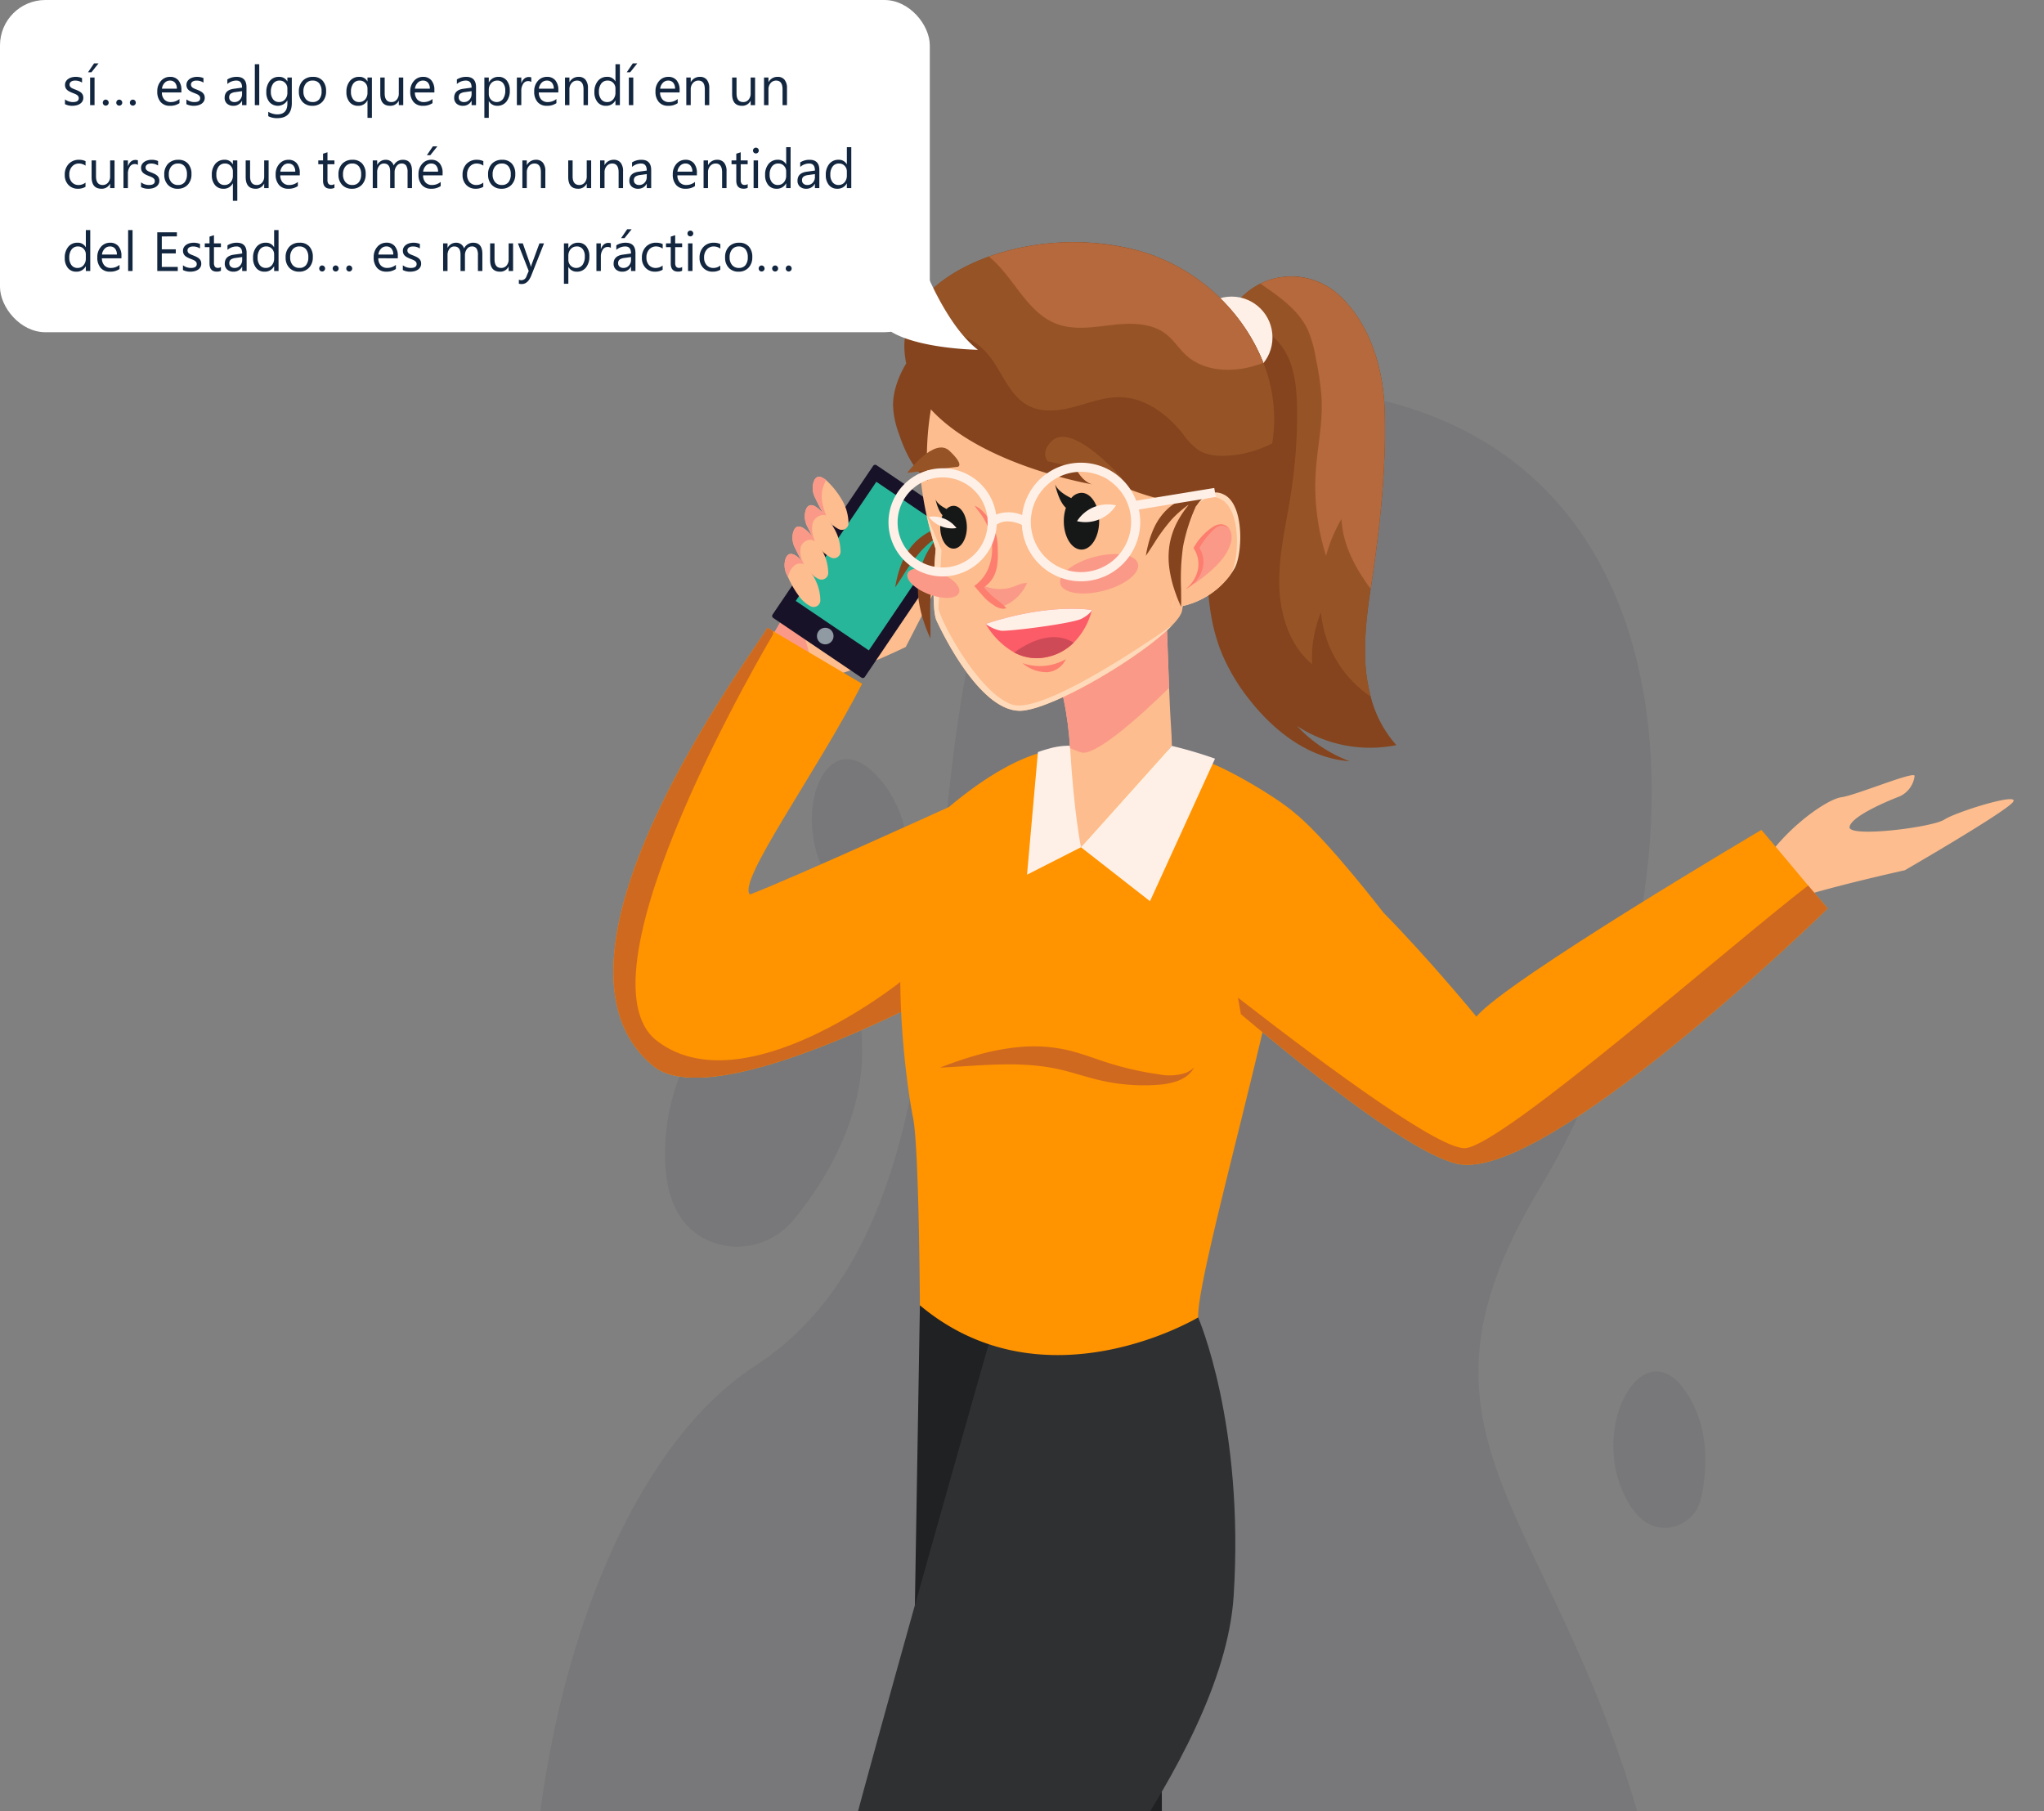<svg xmlns="http://www.w3.org/2000/svg" xmlns:xlink="http://www.w3.org/1999/xlink" width="591.493" height="524.092" viewBox="0 0 591.493 524.092">
  <rect x="0" y="0" width="591.493" height="524.092" fill="#808080" stroke="none"/>
  <defs>
    <clipPath id="clip-path">
      <rect id="Rectángulo_337571" data-name="Rectángulo 337571" width="450" height="470" transform="translate(1020 6033)" fill="#fff" stroke="#707070" stroke-width="1"/>
    </clipPath>
  </defs>
  <g id="Grupo_963434" data-name="Grupo 963434" transform="translate(547.493 5371.092)">
    <g id="Enmascarar_grupo_927199" data-name="Enmascarar grupo 927199" transform="translate(-1426 -11350)" clip-path="url(#clip-path)">
      <g id="Grupo_948771" data-name="Grupo 948771" transform="translate(-23.684 5962.835)">
        <g id="Grupo_948733" data-name="Grupo 948733" transform="translate(1055.618 127.91)">
          <path id="Trazado_683923" data-name="Trazado 683923" d="M1056.365,577.776c10.771,158.8,211.136,223.159,310.046,98.456,20.2-25.466,25.034-86.881,19.8-119.274-21.1-130.563-88.051-143.9-38.062-226.49S1402.783,97.95,1264.775,99.12s-49.042,221.753-144.11,283.449C1077.183,410.788,1050.755,495.072,1056.365,577.776Z" transform="translate(-1055.618 -99.114)" fill="#32324c" opacity="0.1"/>
          <path id="Trazado_683924" data-name="Trazado 683924" d="M1088.331,260.309a21.054,21.054,0,0,0,23.212-6.674c8.981-10.88,23.308-32.851,19.044-58.42-6.093-36.526-52.382-7.368-56.024,33.689C1072.744,249.431,1080.31,257.436,1088.331,260.309Z" transform="translate(-1035.276 -12.552)" fill="#32324c" opacity="0.1"/>
          <path id="Trazado_683925" data-name="Trazado 683925" d="M1115.47,194.569a10.981,10.981,0,0,0,7.441-10.165c.23-7.355-.878-20.993-10.8-30.176-14.179-13.118-23.956,13.69-12.347,31.787C1105.568,195.062,1111.245,195.946,1115.47,194.569Z" transform="translate(-1013.122 -42.87)" fill="#32324c" opacity="0.1"/>
          <path id="Trazado_683926" data-name="Trazado 683926" d="M1221.9,280.683a10.981,10.981,0,0,0,9.16-8.651c1.559-7.192,2.94-20.8-5.157-31.635-11.568-15.471-26.041,9.125-17.9,29.025C1212.073,279.371,1217.5,281.271,1221.9,280.683Z" transform="translate(-892.186 49.508)" fill="#32324c" opacity="0.1"/>
        </g>
        <ellipse id="Elipse_5273" data-name="Elipse 5273" cx="127.392" cy="19.327" rx="127.392" ry="19.327" transform="translate(1115.772 813.72)" fill="#32324c" opacity="0.1"/>
      </g>
      <g id="Grupo_948928" data-name="Grupo 948928" transform="translate(-193.742 5975.858)">
        <g id="Grupo_948924" data-name="Grupo 948924" transform="translate(1249.742 73.142)">
          <g id="Grupo_948923" data-name="Grupo 948923">
            <g id="Grupo_948891" data-name="Grupo 948891" transform="translate(9.347 757.705)">
              <path id="Trazado_684047" data-name="Trazado 684047" d="M1258.193,456.947h30.444c6.575,0,20.16-11.631,20.16-11.631s3.945,7.888,7.452,11.4,4.49-37.27,4.49-37.27l-19.5,2.923-37.929,22.51-7.251,4.306a4.174,4.174,0,0,0,2.131,7.765Z" transform="translate(-1254.014 -419.442)" fill="#6c3509"/>
              <path id="Trazado_684048" data-name="Trazado 684048" d="M1258.264,444.875c41.559,13.616,57.426-25.433,57.426-25.433h-19.283Z" transform="translate(-1248.966 -419.442)" fill="#fdbd8e"/>
            </g>
            <g id="Grupo_948893" data-name="Grupo 948893" transform="translate(85.456 307.633)">
              <g id="Grupo_948892" data-name="Grupo 948892" transform="translate(121.437 420.179)">
                <path id="Trazado_684049" data-name="Trazado 684049" d="M1350.214,465.873l27.694-12.642c5.982-2.731,13.513-18.955,13.513-18.955s6.864,5.542,11.509,7.275-11.386-35.772-11.386-35.772l-16.526,10.756-25.158,36.227-4.811,6.927a4.177,4.177,0,0,0,5.166,6.183Z" transform="translate(-1344.3 -405.78)" fill="#6c3509"/>
                <path id="Trazado_684050" data-name="Trazado 684050" d="M1346.841,452.763c43.458-4.868,41.684-46.983,41.684-46.983l-17.543,8.008Z" transform="translate(-1341.282 -405.78)" fill="#fdbd8e"/>
              </g>
              <path id="Trazado_684051" data-name="Trazado 684051" d="M1292.051,213.742,1288.8,407.691,1433.752,645l28.823-9.415s-64.29-166.815-69.515-172.139-30.818-43.922-30.818-43.922l-.519-183.532Z" transform="translate(-1288.799 -213.742)" fill="#1f2123"/>
            </g>
            <path id="Trazado_684052" data-name="Trazado 684052" d="M1336.457,213.742s-50.867,177.744-51.921,190.017-13.668,260.055-13.668,260.055l34.113,2.923s38.555-213.89,37.456-248.951c-.289-9.216,58.588-71.108,61.708-119.9,3.177-49.742-10.268-80.634-10.268-80.634Z" transform="translate(-1224.646 93.891)" fill="#2e3032"/>
            <g id="Grupo_948922" data-name="Grupo 948922">
              <g id="Grupo_948905" data-name="Grupo 948905" transform="translate(0 64.114)">
                <g id="Grupo_948904" data-name="Grupo 948904">
                  <g id="Grupo_948901" data-name="Grupo 948901" transform="translate(45.677)">
                    <g id="Grupo_948900" data-name="Grupo 948900">
                      <g id="Grupo_948896" data-name="Grupo 948896" transform="translate(0.543 32.794)">
                        <path id="Trazado_684053" data-name="Trazado 684053" d="M1270.867,131.267l6.763-11.534,12,6.607-7.778,12.36Z" transform="translate(-1270.867 -114.699)" fill="#fb9988"/>
                        <g id="Grupo_948895" data-name="Grupo 948895" transform="translate(9.42)">
                          <g id="Grupo_948894" data-name="Grupo 948894">
                            <path id="Trazado_684054" data-name="Trazado 684054" d="M1278.257,142.462l-1.519-1.028-1.566-5.77s.842-7.969,6.986-11.507a7.7,7.7,0,0,1,3.488-.86,22.465,22.465,0,0,1,5.107.416,59.527,59.527,0,0,1,10.137,2.96,78.166,78.166,0,0,1,8.677-7.927c1.727-1.287,2.729-1.462,3.317-1.223.854.344.829,1.543.829,1.543l-9.568,18.589s-13.452,6.551-20.865,8.2Z" transform="translate(-1275.172 -117.433)" fill="#fdbd8e"/>
                          </g>
                        </g>
                      </g>
                      <g id="Grupo_948897" data-name="Grupo 948897">
                        <path id="Rectángulo_337575" data-name="Rectángulo 337575" d="M.7,0H31.539a.7.7,0,0,1,.7.7V52.683a.7.7,0,0,1-.7.7H.7a.7.7,0,0,1-.7-.7V.7A.7.7,0,0,1,.7,0Z" transform="matrix(-0.828, -0.56, 0.56, -0.828, 26.698, 62.274)" fill="#171228"/>
                        <rect id="Rectángulo_337576" data-name="Rectángulo 337576" width="25.544" height="41.625" transform="translate(28.256 54.002) rotate(-145.918)" fill="#28b69a"/>
                        <path id="Trazado_684055" data-name="Trazado 684055" d="M1277.082,125.19a2.395,2.395,0,1,0,3.326-.641A2.4,2.4,0,0,0,1277.082,125.19Z" transform="translate(-1263.427 -76.674)" fill="#909aa3"/>
                      </g>
                      <g id="Grupo_948899" data-name="Grupo 948899" transform="translate(3.863 3.768)">
                        <g id="Grupo_948898" data-name="Grupo 948898">
                          <path id="Trazado_684056" data-name="Trazado 684056" d="M1276.261,106.076a6.2,6.2,0,0,0,.571,4.208c.748,1.512,1.47,3.079,2.354,4.52.09.142.179.284.267.429a15.551,15.551,0,0,0,1.4,1.875c.188.21.381.411.578.606a8.513,8.513,0,0,0,2.258,1.619,1.938,1.938,0,0,0,2.772-1.939,13.928,13.928,0,0,0-1.553-5.947,24.5,24.5,0,0,0-4.949-6.332C1278.383,103.842,1276.891,103.57,1276.261,106.076Z" transform="translate(-1267.959 -104.166)" fill="#fdbd8e"/>
                          <path id="Trazado_684057" data-name="Trazado 684057" d="M1275.212,109.826a6.226,6.226,0,0,0,.56,4.2c.49.976.963,1.978,1.486,2.96.2.389.411.772.635,1.14a16.871,16.871,0,0,0,1.912,2.731c.146.164.3.319.447.475a8.864,8.864,0,0,0,2.387,1.748,1.933,1.933,0,0,0,2.766-1.941,13.593,13.593,0,0,0-1.553-5.947,21.894,21.894,0,0,0-1.171-1.939,28.643,28.643,0,0,0-1.855-2.455c-.129-.155-.256-.309-.389-.455C1278.377,108.047,1276.032,106.522,1275.212,109.826Z" transform="translate(-1269.208 -99.71)" fill="#fdbd8e"/>
                          <path id="Trazado_684058" data-name="Trazado 684058" d="M1273.578,112.659a6.255,6.255,0,0,0,.565,4.2c.606,1.225,1.212,2.5,1.888,3.7.21.37.425.746.661,1.1a14.489,14.489,0,0,0,1.481,2.028,10.4,10.4,0,0,0,1.059,1.041,8.139,8.139,0,0,0,1.777,1.184,1.936,1.936,0,0,0,2.766-1.943,13.609,13.609,0,0,0-1.558-5.949.273.273,0,0,0-.028-.048,26.7,26.7,0,0,0-2.553-3.818c-.142-.173-.287-.359-.44-.527C1277.057,111.092,1274.455,109.134,1273.578,112.659Z" transform="translate(-1271.145 -96.35)" fill="#fdbd8e"/>
                          <path id="Trazado_684059" data-name="Trazado 684059" d="M1272.537,116.276a6.207,6.207,0,0,0,.563,4.2c.1.206.195.4.293.6a27.319,27.319,0,0,0,3.739,6.229,9.134,9.134,0,0,0,2.833,2.225,1.937,1.937,0,0,0,2.768-1.943,13.711,13.711,0,0,0-1.558-5.947,12.165,12.165,0,0,0-.7-1.217,28.365,28.365,0,0,0-2.77-3.7c-.146-.164-.291-.315-.431-.464C1275.345,114.287,1273.3,113.235,1272.537,116.276Z" transform="translate(-1272.384 -92.047)" fill="#fdbd8e"/>
                        </g>
                        <path id="Trazado_684060" data-name="Trazado 684060" d="M1280.685,106.076a6.2,6.2,0,0,0,.571,4.208c.748,1.512,1.47,3.079,2.354,4.52-2.057-2.3-4.4-3.825-5.223-.521a6.226,6.226,0,0,0,.56,4.2c.49.976.963,1.978,1.486,2.96-2.137-2.538-4.739-4.5-5.617-.971a6.255,6.255,0,0,0,.565,4.2c.606,1.225,1.212,2.5,1.888,3.7-1.925-1.976-3.971-3.028-4.733.013a6.207,6.207,0,0,0,.563,4.2c.1.206.195.4.293.6.035-.138.066-.269.107-.4a5.693,5.693,0,0,1,1.525-2.763,2.688,2.688,0,0,1,2.906-.556l.057.035c-.1-.225-.192-.44-.287-.667a6.669,6.669,0,0,1-.615-4.413c.525-1.678,2.908-2.761,4.1-1.468-.04-.127-.081-.254-.123-.379-.07-.2-.131-.4-.195-.613a7.679,7.679,0,0,1-.394-4.14,3.345,3.345,0,0,1,3.4-2.6c.042.011.085.013.123.026a2.442,2.442,0,0,1,.4.123c-.927-2.615-1.729-5.192-.936-7.956a20.493,20.493,0,0,1,.921-2.311C1282.808,103.842,1281.315,103.57,1280.685,106.076Z" transform="translate(-1272.384 -104.166)" fill="#fb9988"/>
                      </g>
                    </g>
                  </g>
                  <g id="Grupo_948903" data-name="Grupo 948903" transform="translate(0 47.461)">
                    <g id="Grupo_948902" data-name="Grupo 948902">
                      <path id="Trazado_684061" data-name="Trazado 684061" d="M1352.273,225.34s-7.776,4.383-18.883,9.739l-.007.009c-22.819,10.99-59.7,26.105-72.143,15.8-37.984-31.409,30.039-120.837,33.091-126.755l1.63.965,25.764,15.226c-13,25.4-36.38,57.47-32.435,60.975,12.272-4.689,57.564-25.306,57.564-25.306Z" transform="translate(-1249.742 -124.136)" fill="#ff9300"/>
                    </g>
                  </g>
                </g>
                <path id="Trazado_684062" data-name="Trazado 684062" d="M1333.391,235.079l-.007.009c-22.819,10.99-59.7,26.105-72.143,15.8-37.984-31.409,30.039-120.837,33.091-126.755l1.63.965v.939s-58.68,98.5-33.557,117.673,70.462-17.145,70.462-17.145Z" transform="translate(-1249.742 -76.675)" fill="#cf691f"/>
              </g>
              <g id="Grupo_948921" data-name="Grupo 948921" transform="translate(79.62)">
                <g id="Grupo_948920" data-name="Grupo 948920">
                  <path id="Trazado_684063" data-name="Trazado 684063" d="M1404.367,167.862c-.9,4.129-2.754,11.045-5.234,23.924-1.921,9.947-4.453,21.2-7.179,32.645v.007c-8.277,34.82-18.3,71.626-18.068,80.173,0,0-44.5,26.72-80.523-3.507,0,0-.236-46-1.989-54.328s-11.52-71.46,10.4-89.872c10.284-8.632,18.268-12.841,23.836-14.857a36.453,36.453,0,0,1,3.514-1.085v-.011a20.858,20.858,0,0,1,5.321-.744.079.079,0,0,1,.044.009c.177,0,.315.009.42.017a.391.391,0,0,0,.1.009.658.658,0,0,1,.123.009h29.234a125.075,125.075,0,0,1,12.493,3.689c6.345,2.256,22.431,11.572,26.779,16.421a.119.119,0,0,0,.044.044,5.809,5.809,0,0,1,.849,1.19C1405.216,162.979,1405.1,164.488,1404.367,167.862Z" transform="translate(-1284.276 6.528)" fill="#ff9300"/>
                  <g id="Grupo_948906" data-name="Grupo 948906" transform="translate(14.918 232.698)">
                    <path id="Trazado_684064" data-name="Trazado 684064" d="M1292.95,185.649l3-.153c1.914-.118,4.682-.293,8.1-.505,6.785-.335,16.082-.853,25.484,1.663,2.4.632,4.8,1.378,7.218,2.03a59.138,59.138,0,0,0,7.183,1.51,55.734,55.734,0,0,0,12.386.4,20.992,20.992,0,0,0,4.807-.9,10.907,10.907,0,0,0,3.313-1.689,7.378,7.378,0,0,0,1.575-1.68c.273-.446.394-.68.394-.68s-.2.173-.582.508a7.634,7.634,0,0,1-1.854,1.046,15.424,15.424,0,0,1-7.59.409,89.98,89.98,0,0,1-11.432-2.348c-2.114-.575-4.254-1.252-6.536-2.041s-4.715-1.639-7.36-2.339a43.974,43.974,0,0,0-15.406-1.16,67.832,67.832,0,0,0-12.093,2.33c-3.343.947-5.98,1.875-7.8,2.538S1292.95,185.649,1292.95,185.649Z" transform="translate(-1292.95 -179.494)" fill="#cf691f"/>
                  </g>
                  <g id="Grupo_948919" data-name="Grupo 948919">
                    <path id="Trazado_684065" data-name="Trazado 684065" d="M1287.2,128.021c.136-.691.341-1.68.678-2.893a26.061,26.061,0,0,1,1.529-4.175,17.863,17.863,0,0,1,3.1-4.652,16.907,16.907,0,0,1,4.5-3.367,22.768,22.768,0,0,1,4.162-1.645c.527-.153,1-.273,1.44-.374.531-.5.851-.775.851-.775s-.1.236-.278.648c.33-.068.637-.129.89-.173.694-.123,1.079-.171,1.079-.171s-.958.63-2.531,1.659c-.328.777-.746,1.757-1.234,2.906a51.477,51.477,0,0,0-3.617,11.45,67.888,67.888,0,0,0-.567,12.084c.016,1.628.027,2.954.033,3.871-.013.923-.022,1.438-.022,1.438s-.208-.468-.582-1.317c-.356-.853-.851-2.09-1.372-3.661a34.889,34.889,0,0,1-1.378-5.7,23.61,23.61,0,0,1,0-7.369,22.211,22.211,0,0,1,2.47-6.982,29.5,29.5,0,0,1,3.173-4.621,32.211,32.211,0,0,0-4.84,4.144,51.793,51.793,0,0,0-5.451,7.391l-1.61,2.459c-.4.575-.619.9-.619.9S1287.082,128.711,1287.2,128.021Z" transform="translate(-1285.084 -29.187)" fill="#85441d"/>
                    <g id="Grupo_948907" data-name="Grupo 948907" transform="translate(92.293 9.92)">
                      <path id="Trazado_684066" data-name="Trazado 684066" d="M1332.6,187.037a57.206,57.206,0,0,0,8.071,13.349c7.179,9.074,17.235,16.8,28.779,17.55a39.772,39.772,0,0,1-15.218-10.2c.7.457,1.411.9,2.14,1.308a38.621,38.621,0,0,0,26.621,4.243,33.232,33.232,0,0,1-7.415-14.036,48.979,48.979,0,0,1-1.63-11.255c-.3-9.144,1.411-18.206,2.663-27.271,2.043-14.681,3.464-29.873,2.954-44.714-.4-11.9-4.269-24.825-13.305-33.056A20.278,20.278,0,0,0,1336,86.291a19.184,19.184,0,0,0-1.781,3.033c-.753,1.621-1.164,2.875-.166,4.354a31.858,31.858,0,0,0,3.612,3.947,26.57,26.57,0,0,1,6.479,13,17.454,17.454,0,0,0-1.595,1.429c-3.219,3.219-5.347,7.354-7.074,11.564a100.58,100.58,0,0,0-7.12,35.728C1328.107,168.75,1328.967,178.357,1332.6,187.037Z" transform="translate(-1328.313 -77.676)" fill="#85441d"/>
                      <path id="Trazado_684067" data-name="Trazado 684067" d="M1331.825,86.291a17.639,17.639,0,0,0,2.446,5.4c5.461-.228,10.43,3.752,12.885,8.636s2.857,10.526,2.91,16a146.585,146.585,0,0,1-1.816,24.51c-1.348,8.555-3.47,17.075-3.337,25.737s2.855,17.775,9.535,23.3a34.46,34.46,0,0,1,2.544-15.007,32.961,32.961,0,0,0,14.41,24.385,48.979,48.979,0,0,1-1.63-11.255,112.429,112.429,0,0,1,1.595-19.915c.359-2.455.727-4.9,1.068-7.356,2.043-14.681,3.464-29.873,2.954-44.714-.4-11.9-4.269-24.825-13.305-33.056a20.636,20.636,0,0,0-17.629-4.9,19.509,19.509,0,0,0-4.971,1.718A20.778,20.778,0,0,0,1331.825,86.291Z" transform="translate(-1324.141 -77.676)" fill="#965326"/>
                      <path id="Trazado_684068" data-name="Trazado 684068" d="M1335.326,79.768c5.461,3.77,10.986,7.522,13.728,13.421a35.683,35.683,0,0,1,2.332,8.422,80.455,80.455,0,0,1,1.65,11.8c.28,6.951-1.265,13.843-1.711,20.795a66.3,66.3,0,0,0,2.989,24.315,43.152,43.152,0,0,1,4.461-10.66c.352,7.459,3.956,14.1,8.435,20.215.359-2.455.727-4.9,1.068-7.356,2.043-14.681,3.464-29.873,2.954-44.714-.4-11.9-4.269-24.825-13.305-33.056a20.636,20.636,0,0,0-17.629-4.9A19.509,19.509,0,0,0,1335.326,79.768Z" transform="translate(-1319.982 -77.676)" fill="#b5693c"/>
                    </g>
                    <circle id="Elipse_5276" data-name="Elipse 5276" cx="11.832" cy="11.832" r="11.832" transform="translate(87.454 15.734)" fill="#fff0e7"/>
                    <g id="Grupo_948914" data-name="Grupo 948914" transform="translate(1.315)">
                      <path id="Trazado_684069" data-name="Trazado 684069" d="M1307.608,141.579l-3.155,35.474,15.614-7.94,8.144-10.08s.1-12.922.07-19.25h-11.15a1,1,0,0,1-.122-.011.538.538,0,0,1-.1-.007c-.1,0-.245-.009-.42-.02a.075.075,0,0,0-.042-.009,20.934,20.934,0,0,0-5.323.748v.009A36.259,36.259,0,0,0,1307.608,141.579Z" transform="translate(-1265.681 5.971)" fill="#fff0e7"/>
                      <g id="Grupo_948913" data-name="Grupo 948913">
                        <g id="Grupo_948908" data-name="Grupo 948908" transform="translate(45.183 105.751)">
                          <path id="Trazado_684070" data-name="Trazado 684070" d="M1316.588,190.805l26.3-29.324c-.042-4.361-.411-6-.805-16.78-.42-11.99-.86-23.228-.86-23.228l-33.835,13.373c3.776,8.461,5.479,18.1,6.047,27.289C1314.623,181.5,1316.588,190.805,1316.588,190.805Z" transform="translate(-1307.383 -121.474)" fill="#fdbd8e"/>
                          <path id="Trazado_684071" data-name="Trazado 684071" d="M1307.383,134.847c3.776,8.461,5.479,18.1,6.047,27.289,1.072.449,2.114.86,3.1,1.2,3.925,1.365,16.55-9.837,25.552-18.637-.42-11.99-.86-23.228-.86-23.228Z" transform="translate(-1307.383 -121.474)" fill="#fb9988"/>
                        </g>
                        <g id="Grupo_948912" data-name="Grupo 948912">
                          <g id="Grupo_948909" data-name="Grupo 948909">
                            <path id="Trazado_684072" data-name="Trazado 684072" d="M1292.292,140.242q1.024,4.69,2.647,9.85s-1.518,16.946.262,20.742,13.183,27.47,25.158,26.007c9.993-1.219,34.433-15.856,42.927-24.58,1.7-1.735,2.761-3.234,2.956-4.348,1.164-6.724,5.17-36.38,5.547-38.859,1.017-6.724,3.84-57.643-57.724-43.48a29.65,29.65,0,0,0-22.344,22.25C1289.905,115.834,1289.312,126.591,1292.292,140.242Z" transform="translate(-1282.603 -61.313)" fill="#fdbd8e"/>
                            <path id="Trazado_684073" data-name="Trazado 684073" d="M1286.733,120.421a26.046,26.046,0,0,0,1.621,7.923c1.729,5.181,4.129,10.389,8.408,13.763a86.649,86.649,0,0,1,.919-20.591c14.684,16,45.4,21.477,46.644,21.687-5.82-1.788-7.566-13.43-7.566-13.43,7.015,16.366,37.756,19.731,37.756,19.731,7.356-5.975,12.474,5.339,12.474,5.339,2.49-4.6,4.558-8.765,6.172-12.629.429-1.011.825-1.993,1.184-2.956a42.021,42.021,0,0,0,2.111-7.923c4.092-24.571-14.279-48.65-37.949-55.525a.259.259,0,0,0-.068-.018c-22.372-6.47-48.819-.545-61.275,11.815a25.759,25.759,0,0,0-5.3,7.347c-.186.385-.352.79-.5,1.192-.055.123-.1.245-.14.368a19.019,19.019,0,0,0-1.21,7.249,25.236,25.236,0,0,0,.525,4.453C1288.354,111.846,1286.7,116.255,1286.733,120.421Z" transform="translate(-1286.733 -73.142)" fill="#85441d"/>
                            <path id="Trazado_684074" data-name="Trazado 684074" d="M1288.849,96.146a18.678,18.678,0,0,0,4.208,1.7c2.962.781,6.074.842,9.036,1.63a18.876,18.876,0,0,1,9.31,5.794c4.33,4.934,6.258,12.255,12.106,15.235,4.041,2.061,8.925,1.422,13.308.238s8.756-2.875,13.3-2.744c7.135.21,13.439,4.916,17.891,10.491a21.03,21.03,0,0,0,4.3,4.619c2.435,1.665,5.555,1.974,8.5,1.825a32.384,32.384,0,0,0,13.141-3.6,44.044,44.044,0,0,0-2.567-23.291,55.206,55.206,0,0,0-35.382-32.234.259.259,0,0,0-.068-.018,73.779,73.779,0,0,0-43.953,1.508c-6.962,2.49-12.99,6.006-17.322,10.308a25.759,25.759,0,0,0-5.3,7.347C1289.164,95.339,1289,95.743,1288.849,96.146Z" transform="translate(-1284.219 -73.141)" fill="#965326"/>
                            <path id="Trazado_684075" data-name="Trazado 684075" d="M1299.418,77.3c7.223,5.91,10.914,16.244,19.653,19.5,5.074,1.895,10.695.893,16.069.28s11.316-.648,15.574,2.691c2.227,1.755,3.735,4.251,5.84,6.155,4.435,4,11.025,4.8,16.9,3.671a31.078,31.078,0,0,0,5.367-1.549,55.206,55.206,0,0,0-35.382-32.234.259.259,0,0,0-.068-.018A73.779,73.779,0,0,0,1299.418,77.3Z" transform="translate(-1271.663 -73.141)" fill="#b5693c"/>
                            <path id="Trazado_684076" data-name="Trazado 684076" d="M1293.808,119.065s-1.518,16.946.262,20.742,13.183,27.47,25.158,26.007c9.993-1.219,34.433-15.856,42.927-24.58-10.406,7.225-38.15,25.659-46.285,22.827-10.08-3.505-21.475-25.814-21.256-28.024s.875-16.673.875-16.673-2.033-4.569-4.328-10.15Q1292.185,113.9,1293.808,119.065Z" transform="translate(-1281.472 -30.287)" fill="#ffdaba"/>
                          </g>
                          <g id="Grupo_948911" data-name="Grupo 948911" transform="translate(80.884 72.414)">
                            <path id="Trazado_684077" data-name="Trazado 684077" d="M1323.7,139.573a23.537,23.537,0,0,0,16.366-9.034,19.1,19.1,0,0,0,1.63-2.426c2.208-4.006,2.842-17.885-2.842-21.112-3.982-2.26-6.881,1.017-8.26,3.184v.009a13.245,13.245,0,0,0-.9,1.641Z" transform="translate(-1323.7 -106.238)" fill="#ffdaba"/>
                            <path id="Trazado_684078" data-name="Trazado 684078" d="M1323.7,138.86a23.537,23.537,0,0,0,16.366-9.034c.26-.392.488-.761.682-1.118,2.206-4,2.84-17.887-2.84-21.108-3.227-1.831-5.741-.031-7.314,1.871v.009a13.245,13.245,0,0,0-.9,1.641Z" transform="translate(-1323.7 -105.525)" fill="#fdbd8e"/>
                            <path id="Trazado_684079" data-name="Trazado 684079" d="M1337.374,112.981a5.944,5.944,0,0,1-.26,3.363c-1.552,4.658-6.205,8.214-10.66,11.513a11.692,11.692,0,0,0,1.562-7.295c-.094-.864-.282-1.722-.291-2.591C1327.69,114.477,1335.69,106.417,1337.374,112.981Z" transform="translate(-1320.428 -101.193)" fill="#fb9988"/>
                            <g id="Grupo_948910" data-name="Grupo 948910" transform="translate(3.79 9.219)">
                              <path id="Trazado_684080" data-name="Trazado 684080" d="M1325.432,129.224l.254-.144c.16-.1.42-.228.716-.429a10.07,10.07,0,0,0,2.2-1.985,8.984,8.984,0,0,0,1.807-3.7,7.73,7.73,0,0,0-.561-4.895,4.34,4.34,0,0,0-.324-.61l-.09-.151c-.024-.037-.009-.011-.011-.015l0,0,0,0h0s0,.007.013-.026l.072-.131.151-.265c.1-.177.2-.35.311-.519a19.87,19.87,0,0,1,1.344-1.919c.466-.6.949-1.144,1.429-1.648a13.081,13.081,0,0,1,1.409-1.311,3.135,3.135,0,0,1,1.444-.637,2.28,2.28,0,0,1,1.225.206,1.172,1.172,0,0,1,.547.494.867.867,0,0,1,.077.234.558.558,0,0,0-.013-.249,1.1,1.1,0,0,0-.459-.635,2.51,2.51,0,0,0-1.407-.442,3.956,3.956,0,0,0-1.908.545,12.286,12.286,0,0,0-1.735,1.245,19,19,0,0,0-1.713,1.606,16.91,16.91,0,0,0-1.582,1.965c-.125.175-.24.359-.359.543l-.171.278-.228.392-.157.278c.042.094.1.186.155.278l.225.394a3.806,3.806,0,0,1,.28.534,8.2,8.2,0,0,1,.718,4.326,9.241,9.241,0,0,1-1.179,3.534,10.089,10.089,0,0,1-1.68,2.146c-.236.241-.453.4-.584.527S1325.432,129.224,1325.432,129.224Z" transform="translate(-1325.432 -110.451)" fill="#fd7d6f"/>
                            </g>
                          </g>
                        </g>
                      </g>
                      <path id="Trazado_684081" data-name="Trazado 684081" d="M1311.589,169.087l19.974,15.611,18.813-41.25a124.317,124.317,0,0,0-12.491-3.691Z" transform="translate(-1257.204 5.997)" fill="#fff0e7"/>
                    </g>
                    <path id="Trazado_684082" data-name="Trazado 684082" d="M1320.355,123.84c.133-.691.344-1.683.678-2.893a26.185,26.185,0,0,1,1.529-4.175,17.835,17.835,0,0,1,3.107-4.649,16.76,16.76,0,0,1,4.5-3.37,22.645,22.645,0,0,1,4.161-1.645c.525-.153,1-.271,1.44-.374.53-.5.847-.775.847-.775s-.1.236-.273.648c.328-.068.634-.129.888-.173.694-.123,1.081-.166,1.081-.166s-.958.624-2.532,1.654c-.33.777-.748,1.757-1.238,2.9a51.817,51.817,0,0,0-3.617,11.452,68.231,68.231,0,0,0-.564,12.084c.013,1.628.026,2.954.035,3.871-.018.923-.024,1.438-.024,1.438s-.21-.47-.58-1.317-.855-2.09-1.372-3.661a34.443,34.443,0,0,1-1.378-5.7,23.545,23.545,0,0,1,0-7.369,22.252,22.252,0,0,1,2.468-6.984,29.752,29.752,0,0,1,3.17-4.621,32.312,32.312,0,0,0-4.838,4.146,51.846,51.846,0,0,0-5.45,7.389c-.676,1.035-1.228,1.875-1.611,2.459-.4.575-.619.9-.619.9S1320.233,124.53,1320.355,123.84Z" transform="translate(-1245.698 -34.154)" fill="#85441d"/>
                    <g id="Grupo_948918" data-name="Grupo 948918" transform="translate(5.416 56.309)">
                      <path id="Trazado_684083" data-name="Trazado 684083" d="M1288.61,107.625s7.857-10.52,12.24-6.356,2.414,4.6,2.414,4.6Z" transform="translate(-1288.604 -97.195)" fill="#965326"/>
                      <path id="Trazado_684084" data-name="Trazado 684084" d="M1329.15,110.917s-14.5-16.7-20.436-10.765c-3.468,3.461-1.057,5.82-1.057,5.82Z" transform="translate(-1266.945 -98.877)" fill="#965326"/>
                      <path id="Trazado_684085" data-name="Trazado 684085" d="M1308.168,105.165c.694,1.792,3.028,3.194,4.665,3.987a3.979,3.979,0,0,1,2.965-1.532c2.827,0,5.113,3.678,5.113,8.214s-2.286,8.209-5.113,8.209-5.114-3.674-5.114-8.209a12.281,12.281,0,0,1,.608-3.882C1309.137,110.055,1308.168,105.165,1308.168,105.165Z" transform="translate(-1265.369 -91.407)" fill="#161818"/>
                      <path id="Trazado_684086" data-name="Trazado 684086" d="M1322.353,108.074a10.532,10.532,0,0,1-11.286,4.569,10.519,10.519,0,0,1,11.286-4.569Z" transform="translate(-1261.925 -88.231)" fill="#fff0e7"/>
                      <path id="Trazado_684087" data-name="Trazado 684087" d="M1292.358,107.161c.477,1.227,2.061,2.2,3.2,2.753a2.866,2.866,0,0,1,2-.9c2.129,0,3.855,2.772,3.855,6.19s-1.727,6.19-3.855,6.19-3.855-2.772-3.855-6.19a8.965,8.965,0,0,1,.67-3.481C1292.984,110.3,1292.358,107.161,1292.358,107.161Z" transform="translate(-1284.151 -89.036)" fill="#161818"/>
                      <path id="Trazado_684088" data-name="Trazado 684088" d="M1291.458,109.5a8.5,8.5,0,0,0,8.028,3.251,8.5,8.5,0,0,0-8.028-3.251Z" transform="translate(-1285.221 -86.343)" fill="#fff0e7"/>
                      <g id="Grupo_948915" data-name="Grupo 948915" transform="translate(19.413 19.974)">
                        <path id="Trazado_684089" data-name="Trazado 684089" d="M1308.006,119.248c1.256-.457,2.512-1.142,3.844-1.009a12.821,12.821,0,0,1-6.975,6.726,1.463,1.463,0,0,1-1.61-.151,15.03,15.03,0,0,1-4.407-3.921,2.892,2.892,0,0,1-.569-1.05c-.3-1.293.584-1.011,1.352-.707a11.991,11.991,0,0,0,8.365.112Z" transform="translate(-1296.591 -95.869)" fill="#fb9988"/>
                        <path id="Trazado_684090" data-name="Trazado 684090" d="M1305.488,136.362c-.788-.7-1.674-1.3-2.481-1.989a20.362,20.362,0,0,1-2.741-2.8c4.2-2.893,4.157-7.279,3.956-12.253a14.525,14.525,0,0,0-5.19-10.507,5.2,5.2,0,0,0-1.455-.807c.258.3.435.641.669.943a28.356,28.356,0,0,1,1.777,2.4,17.873,17.873,0,0,1,2.608,8.59,14.535,14.535,0,0,1-.948,5.818,11.465,11.465,0,0,1-4.2,5.424c-.015.011,2.871,3.345,3.153,3.617a14.834,14.834,0,0,0,2.381,1.88,5.273,5.273,0,0,0,2.829,1.122,1.693,1.693,0,0,0,.915-.273,2.963,2.963,0,0,1-.492-.4c-.066-.063-.131-.131-.193-.2C1305.886,136.728,1305.692,136.544,1305.488,136.362Z" transform="translate(-1297.48 -108.006)" fill="#fd7d6f"/>
                      </g>
                      <path id="Trazado_684091" data-name="Trazado 684091" d="M1303.612,123.341c-.674,1.8-4.553,2-8.671.464s-6.905-4.249-6.234-6.045,4.555-2,8.669-.464S1304.284,121.54,1303.612,123.341Z" transform="translate(-1288.607 -78.222)" fill="#fb9988"/>
                      <path id="Trazado_684092" data-name="Trazado 684092" d="M1331.373,117.181c.7,2.711-3.759,6.212-9.967,7.82s-11.809.715-12.511-2,3.759-6.21,9.967-7.818S1330.671,114.472,1331.373,117.181Z" transform="translate(-1264.591 -80.453)" fill="#fb9988"/>
                      <g id="Grupo_948917" data-name="Grupo 948917" transform="translate(22.717 49.765)">
                        <g id="Grupo_948916" data-name="Grupo 948916" transform="translate(10.647 14.569)">
                          <path id="Trazado_684093" data-name="Trazado 684093" d="M1303.856,129.44a15.125,15.125,0,0,0,12.546-1.16,6.5,6.5,0,0,1-5.338,3.783A10.738,10.738,0,0,1,1303.856,129.44Z" transform="translate(-1303.856 -128.28)" fill="#fd7d6f"/>
                        </g>
                        <path id="Trazado_684094" data-name="Trazado 684094" d="M1329.7,121.984a20.283,20.283,0,0,1-5.266,9.457,15.445,15.445,0,0,1-8.111,4.225,13.627,13.627,0,0,1-9.061-1.385A22.358,22.358,0,0,1,1298.99,126c18.224-6.043,30.212-4.1,30.691-4.026Z" transform="translate(-1298.99 -121.622)" fill="#fc5b68"/>
                        <path id="Trazado_684095" data-name="Trazado 684095" d="M1329.7,121.984s-.28,1.048-2.9,2.481-21.219,3.768-23.405,3.505A10.69,10.69,0,0,1,1298.99,126c18.224-6.043,30.212-4.1,30.691-4.026Z" transform="translate(-1298.99 -121.622)" fill="#fff0e7"/>
                        <path id="Trazado_684096" data-name="Trazado 684096" d="M1319.943,126.982a15.445,15.445,0,0,1-8.111,4.225,13.627,13.627,0,0,1-9.061-1.385C1306,127.432,1313.475,122.975,1319.943,126.982Z" transform="translate(-1294.498 -117.163)" fill="#cf4a57"/>
                      </g>
                    </g>
                    <path id="Trazado_684097" data-name="Trazado 684097" d="M1286.132,119.59a15.658,15.658,0,0,0,31.3.663c2.483-1.849,5.916-.606,7.295.028a17.133,17.133,0,1,0,33.857-4.435l22.245-3.632-.422-2.6-22.591,3.691a17.125,17.125,0,0,0-33.006,4.155,10.128,10.128,0,0,0-7.529-.162,15.659,15.659,0,0,0-31.151,2.289Zm41.182-.14a14.515,14.515,0,1,1,14.518,14.513A14.532,14.532,0,0,1,1327.314,119.45Zm-38.552.14a13.037,13.037,0,1,1,13.038,13.036A13.054,13.054,0,0,1,1288.762,119.59Z" transform="translate(-1286.132 -38.496)" fill="#fff0e7"/>
                  </g>
                </g>
              </g>
            </g>
          </g>
        </g>
        <g id="Grupo_948927" data-name="Grupo 948927" transform="translate(1425.724 227.367)">
          <g id="Grupo_948926" data-name="Grupo 948926" transform="translate(154.945)">
            <g id="Grupo_948925" data-name="Grupo 948925">
              <path id="Trazado_684098" data-name="Trazado 684098" d="M1400.989,172.411c.131-.359.256-.713.378-1.068.16-.256.311-.508.47-.764.418-.68.851-1.352,1.3-2,0-.013.009-.013.017-.02a58.832,58.832,0,0,1,9.8-10.89c5.205-4.553,10.172-7.341,12.424-7.645,4.28-.571,21.322-7.756,21.237-6.168a7.465,7.465,0,0,1-4.385,5.936c-2.932,1.118-13.872,5.614-14.434,8.8s23.865.19,27.433-2.118c3.181-2.059,18.968-7.061,19.992-5.658.131.179.02.455-.359.838-3.47,3.536-31.067,19.486-31.067,19.486s-12.756,2.818-23.459,5.741l-.009,0c-1.1.3-2.188.6-3.232.9-.461.129-.91.26-1.352.392l-1.558.473c-2.092.639-3.926,1.254-5.325,1.818l-5.717-5.853Z" transform="translate(-1400.989 -143.628)" fill="#fdbd8e"/>
            </g>
          </g>
          <path id="Trazado_684099" data-name="Trazado 684099" d="M1499.931,169.271l-9.789-11.688-3.724-4.4s-74.011,43.67-82.474,54.039c0,0-13.612-16.594-26.923-30.124,0,0-15.651-20.392-24.906-28.184l-21.941,25.6,5.608,32c23.766,20.016,50.026,40.231,62.4,43.241,25.512,6.21,107.387-73.836,107.387-73.836Z" transform="translate(-1330.173 -137.345)" fill="#ff9300"/>
          <path id="Trazado_684100" data-name="Trazado 684100" d="M1332.354,190.688c27.726,21.534,58.8,44.211,65.867,43.53,11.073-1.068,75.8-57.991,99.119-76l5.641,6.652s-81.875,80.044-107.387,73.834c-12.377-3.011-38.638-23.226-62.4-43.244Z" transform="translate(-1327.582 -126.294)" fill="#cf691f"/>
        </g>
      </g>
    </g>
    <g id="Grupo_948889" data-name="Grupo 948889" transform="translate(-547.494 -5371.092)">
      <rect id="Rectángulo_335418" data-name="Rectángulo 335418" width="269.067" height="96.139" rx="13.129" transform="translate(0 0)" fill="#fff"/>
      <path id="Trazado_639247" data-name="Trazado 639247" d="M446.365,258.388s6.546,17.249,15.789,24.359c0,0-21.243-.262-27.838-7.364A109.274,109.274,0,0,0,446.365,258.388Z" transform="translate(-179.167 -181.528)" fill="#fff"/>
    </g>
    <path id="Trazado_702398" data-name="Trazado 702398" d="M.813,16.711V15.336a3.792,3.792,0,0,0,2.3.773q1.688,0,1.688-1.125a.976.976,0,0,0-.145-.543,1.44,1.44,0,0,0-.391-.395,3.007,3.007,0,0,0-.578-.309q-.332-.137-.715-.285a9.207,9.207,0,0,1-.934-.426,2.82,2.82,0,0,1-.672-.484,1.8,1.8,0,0,1-.406-.613,2.17,2.17,0,0,1-.137-.8,1.912,1.912,0,0,1,.258-1A2.286,2.286,0,0,1,1.773,9.4a3.206,3.206,0,0,1,.98-.441,4.349,4.349,0,0,1,1.137-.148,4.59,4.59,0,0,1,1.859.359v1.3a3.624,3.624,0,0,0-2.031-.578,2.374,2.374,0,0,0-.648.082,1.587,1.587,0,0,0-.5.23,1.065,1.065,0,0,0-.32.355.936.936,0,0,0-.113.457,1.1,1.1,0,0,0,.113.523,1.152,1.152,0,0,0,.332.375,2.538,2.538,0,0,0,.531.3q.312.133.711.289a9.894,9.894,0,0,1,.953.418A3.269,3.269,0,0,1,5.5,13.4a1.893,1.893,0,0,1,.457.621,2,2,0,0,1,.16.836,1.971,1.971,0,0,1-.262,1.031,2.243,2.243,0,0,1-.7.727,3.2,3.2,0,0,1-1.008.43,4.976,4.976,0,0,1-1.2.141A4.539,4.539,0,0,1,.813,16.711ZM9.367,17H8.086V9H9.367ZM10.516,4.922,8.469,7.484H7.477L9.219,4.922Zm9.93,12.219a.816.816,0,0,1-.605-.25.836.836,0,0,1-.246-.609.876.876,0,0,1,.246-.621.8.8,0,0,1,.605-.262.815.815,0,0,1,.605.262.862.862,0,0,1,.254.621.823.823,0,0,1-.254.609A.833.833,0,0,1,20.445,17.141Zm-3.922,0a.842.842,0,0,1-.613-.25.823.823,0,0,1-.254-.609.862.862,0,0,1,.254-.621.823.823,0,0,1,.613-.262.815.815,0,0,1,.605.262.862.862,0,0,1,.254.621.823.823,0,0,1-.254.609A.833.833,0,0,1,16.523,17.141Zm-3.922,0a.8.8,0,0,1-.6-.25.843.843,0,0,1-.242-.609A.884.884,0,0,1,12,15.66a.786.786,0,0,1,.6-.262.815.815,0,0,1,.605.262.862.862,0,0,1,.254.621.854.854,0,0,1-.859.859Zm21.9-3.82H28.852a2.992,2.992,0,0,0,.719,2.063,2.478,2.478,0,0,0,1.891.727,3.931,3.931,0,0,0,2.484-.891v1.2a4.643,4.643,0,0,1-2.789.766,3.381,3.381,0,0,1-2.664-1.09,4.461,4.461,0,0,1-.969-3.066,4.375,4.375,0,0,1,1.059-3.043,3.394,3.394,0,0,1,2.629-1.176,3.008,3.008,0,0,1,2.43,1.016,4.234,4.234,0,0,1,.859,2.82Zm-1.312-1.086a2.607,2.607,0,0,0-.535-1.727,1.823,1.823,0,0,0-1.465-.617,2.07,2.07,0,0,0-1.539.648,2.943,2.943,0,0,0-.781,1.7Zm2.766,4.477V15.336a3.792,3.792,0,0,0,2.3.773q1.688,0,1.688-1.125a.976.976,0,0,0-.145-.543,1.44,1.44,0,0,0-.391-.395,3.007,3.007,0,0,0-.578-.309q-.332-.137-.715-.285a9.207,9.207,0,0,1-.934-.426,2.82,2.82,0,0,1-.672-.484,1.8,1.8,0,0,1-.406-.613,2.17,2.17,0,0,1-.137-.8,1.912,1.912,0,0,1,.258-1,2.286,2.286,0,0,1,.688-.727,3.206,3.206,0,0,1,.98-.441,4.349,4.349,0,0,1,1.137-.148,4.59,4.59,0,0,1,1.859.359v1.3a3.624,3.624,0,0,0-2.031-.578,2.374,2.374,0,0,0-.648.082,1.587,1.587,0,0,0-.5.23,1.065,1.065,0,0,0-.32.355.936.936,0,0,0-.113.457,1.1,1.1,0,0,0,.113.523,1.152,1.152,0,0,0,.332.375,2.538,2.538,0,0,0,.531.3q.312.133.711.289a9.894,9.894,0,0,1,.953.418,3.269,3.269,0,0,1,.719.484,1.893,1.893,0,0,1,.457.621,2,2,0,0,1,.16.836A1.971,1.971,0,0,1,41,15.891a2.243,2.243,0,0,1-.7.727,3.2,3.2,0,0,1-1.008.43,4.976,4.976,0,0,1-1.2.141A4.539,4.539,0,0,1,35.953,16.711ZM53.336,17H52.055V15.75h-.031a2.682,2.682,0,0,1-2.461,1.438,2.63,2.63,0,0,1-1.871-.633,2.192,2.192,0,0,1-.676-1.68q0-2.242,2.641-2.609l2.4-.336q0-2.039-1.648-2.039a3.938,3.938,0,0,0-2.609.984V9.563a4.958,4.958,0,0,1,2.719-.75q2.82,0,2.82,2.984Zm-1.281-4.047-1.93.266a3.133,3.133,0,0,0-1.344.441,1.273,1.273,0,0,0-.453,1.121,1.221,1.221,0,0,0,.418.957,1.615,1.615,0,0,0,1.113.371,2.056,2.056,0,0,0,1.574-.668,2.387,2.387,0,0,0,.621-1.691ZM57.031,17H55.75V5.156h1.281Zm9.422-.641q0,4.406-4.219,4.406a5.664,5.664,0,0,1-2.594-.562V18.922a5.327,5.327,0,0,0,2.578.75q2.953,0,2.953-3.141v-.875h-.031a3.237,3.237,0,0,1-5.152.465,4.263,4.263,0,0,1-.91-2.863,4.981,4.981,0,0,1,.98-3.242,3.275,3.275,0,0,1,2.684-1.2,2.608,2.608,0,0,1,2.4,1.3h.031V9h1.281Zm-1.281-2.977V12.2a2.289,2.289,0,0,0-.645-1.633,2.122,2.122,0,0,0-1.605-.68,2.225,2.225,0,0,0-1.859.863,3.853,3.853,0,0,0-.672,2.418,3.308,3.308,0,0,0,.645,2.137,2.082,2.082,0,0,0,1.707.8,2.23,2.23,0,0,0,1.754-.766A2.854,2.854,0,0,0,65.172,13.383Zm7.219,3.8a3.711,3.711,0,0,1-2.832-1.121A4.153,4.153,0,0,1,68.5,13.094a4.326,4.326,0,0,1,1.1-3.148,3.96,3.96,0,0,1,2.977-1.133,3.588,3.588,0,0,1,2.793,1.1,4.368,4.368,0,0,1,1,3.055,4.3,4.3,0,0,1-1.082,3.066A3.791,3.791,0,0,1,72.391,17.188Zm.094-7.3a2.437,2.437,0,0,0-1.953.84,3.449,3.449,0,0,0-.719,2.316,3.262,3.262,0,0,0,.727,2.242,2.469,2.469,0,0,0,1.945.82,2.342,2.342,0,0,0,1.91-.8,3.492,3.492,0,0,0,.668-2.289,3.552,3.552,0,0,0-.668-2.312A2.332,2.332,0,0,0,72.484,9.891ZM89.633,20.68H88.352V15.625H88.32a2.867,2.867,0,0,1-2.734,1.563,3.011,3.011,0,0,1-2.418-1.074,4.381,4.381,0,0,1-.91-2.926,4.791,4.791,0,0,1,1-3.184,3.328,3.328,0,0,1,2.688-1.191,2.523,2.523,0,0,1,2.375,1.3h.031V9h1.281ZM88.352,13.4V12.234a2.328,2.328,0,0,0-.645-1.664,2.158,2.158,0,0,0-1.637-.68,2.2,2.2,0,0,0-1.828.855,3.819,3.819,0,0,0-.672,2.41,3.308,3.308,0,0,0,.648,2.168,2.069,2.069,0,0,0,1.672.785,2.254,2.254,0,0,0,1.793-.77A2.855,2.855,0,0,0,88.352,13.4ZM98.7,17H97.414V15.734h-.031a2.631,2.631,0,0,1-2.469,1.453q-2.859,0-2.859-3.406V9h1.273v4.578q0,2.531,1.938,2.531a1.96,1.96,0,0,0,1.543-.691,2.645,2.645,0,0,0,.605-1.809V9H98.7Zm9.016-3.68h-5.648a2.992,2.992,0,0,0,.719,2.063,2.478,2.478,0,0,0,1.891.727,3.931,3.931,0,0,0,2.484-.891v1.2a4.643,4.643,0,0,1-2.789.766A3.381,3.381,0,0,1,101.7,16.1a4.461,4.461,0,0,1-.969-3.066,4.375,4.375,0,0,1,1.059-3.043,3.394,3.394,0,0,1,2.629-1.176,3.008,3.008,0,0,1,2.43,1.016,4.234,4.234,0,0,1,.859,2.82ZM106.4,12.234a2.607,2.607,0,0,0-.535-1.727,1.823,1.823,0,0,0-1.465-.617,2.07,2.07,0,0,0-1.539.648,2.943,2.943,0,0,0-.781,1.7ZM119.758,17h-1.281V15.75h-.031a2.682,2.682,0,0,1-2.461,1.438,2.63,2.63,0,0,1-1.871-.633,2.192,2.192,0,0,1-.676-1.68q0-2.242,2.641-2.609l2.4-.336q0-2.039-1.648-2.039a3.938,3.938,0,0,0-2.609.984V9.563a4.958,4.958,0,0,1,2.719-.75q2.82,0,2.82,2.984Zm-1.281-4.047-1.93.266a3.133,3.133,0,0,0-1.344.441,1.273,1.273,0,0,0-.453,1.121,1.221,1.221,0,0,0,.418.957,1.615,1.615,0,0,0,1.113.371,2.056,2.056,0,0,0,1.574-.668,2.387,2.387,0,0,0,.621-1.691Zm5.008,2.891h-.031V20.68h-1.281V9h1.281v1.406h.031a3.03,3.03,0,0,1,2.766-1.594,2.93,2.93,0,0,1,2.414,1.074,4.449,4.449,0,0,1,.867,2.879,4.958,4.958,0,0,1-.977,3.215,3.251,3.251,0,0,1-2.672,1.207A2.676,2.676,0,0,1,123.484,15.844Zm-.031-3.227v1.117a2.379,2.379,0,0,0,.645,1.684,2.3,2.3,0,0,0,3.461-.2,4.086,4.086,0,0,0,.66-2.477,3.225,3.225,0,0,0-.617-2.094,2.043,2.043,0,0,0-1.672-.758,2.27,2.27,0,0,0-1.8.777A2.854,2.854,0,0,0,123.453,12.617Zm12.3-2.32a1.567,1.567,0,0,0-.969-.258,1.635,1.635,0,0,0-1.371.773,3.576,3.576,0,0,0-.551,2.109V17h-1.281V9h1.281v1.648h.031a2.794,2.794,0,0,1,.836-1.316,1.906,1.906,0,0,1,1.258-.473,2.092,2.092,0,0,1,.766.109Zm7.82,3.023h-5.648a2.992,2.992,0,0,0,.719,2.063,2.478,2.478,0,0,0,1.891.727,3.931,3.931,0,0,0,2.484-.891v1.2a4.643,4.643,0,0,1-2.789.766,3.381,3.381,0,0,1-2.664-1.09,4.461,4.461,0,0,1-.969-3.066,4.374,4.374,0,0,1,1.059-3.043,3.394,3.394,0,0,1,2.629-1.176,3.008,3.008,0,0,1,2.43,1.016,4.234,4.234,0,0,1,.859,2.82Zm-1.312-1.086a2.607,2.607,0,0,0-.535-1.727,1.823,1.823,0,0,0-1.465-.617,2.07,2.07,0,0,0-1.539.648,2.943,2.943,0,0,0-.781,1.7ZM152.148,17h-1.281V12.438q0-2.547-1.859-2.547a2.017,2.017,0,0,0-1.59.723,2.679,2.679,0,0,0-.629,1.824V17h-1.281V9h1.281v1.328h.031a2.887,2.887,0,0,1,2.625-1.516,2.448,2.448,0,0,1,2.008.848,3.776,3.776,0,0,1,.7,2.449Zm9.242,0h-1.281V15.641h-.031a2.958,2.958,0,0,1-2.75,1.547,2.988,2.988,0,0,1-2.41-1.074,4.407,4.407,0,0,1-.9-2.926,4.794,4.794,0,0,1,1-3.18,3.3,3.3,0,0,1,2.664-1.2,2.564,2.564,0,0,1,2.4,1.3h.031V5.156h1.281Zm-1.281-3.617V12.2a2.289,2.289,0,0,0-.641-1.641,2.149,2.149,0,0,0-1.625-.672A2.212,2.212,0,0,0,156,10.75a3.766,3.766,0,0,0-.672,2.375,3.387,3.387,0,0,0,.645,2.184,2.107,2.107,0,0,0,1.73.8,2.188,2.188,0,0,0,1.738-.773A2.882,2.882,0,0,0,160.109,13.383ZM165.266,17h-1.281V9h1.281Zm1.148-12.078-2.047,2.563h-.992l1.742-2.562Zm12.258,8.4h-5.648a2.992,2.992,0,0,0,.719,2.063,2.478,2.478,0,0,0,1.891.727,3.931,3.931,0,0,0,2.484-.891v1.2a4.643,4.643,0,0,1-2.789.766,3.381,3.381,0,0,1-2.664-1.09,4.461,4.461,0,0,1-.969-3.066,4.374,4.374,0,0,1,1.059-3.043,3.394,3.394,0,0,1,2.629-1.176,3.008,3.008,0,0,1,2.43,1.016,4.234,4.234,0,0,1,.859,2.82Zm-1.312-1.086a2.607,2.607,0,0,0-.535-1.727,1.823,1.823,0,0,0-1.465-.617,2.07,2.07,0,0,0-1.539.648,2.943,2.943,0,0,0-.781,1.7ZM187.25,17h-1.281V12.438q0-2.547-1.859-2.547a2.017,2.017,0,0,0-1.59.723,2.679,2.679,0,0,0-.629,1.824V17h-1.281V9h1.281v1.328h.031a2.887,2.887,0,0,1,2.625-1.516,2.448,2.448,0,0,1,2.008.848,3.776,3.776,0,0,1,.7,2.449Zm13.266,0h-1.281V15.734H199.2a2.631,2.631,0,0,1-2.469,1.453q-2.859,0-2.859-3.406V9h1.273v4.578q0,2.531,1.938,2.531a1.96,1.96,0,0,0,1.543-.691,2.645,2.645,0,0,0,.605-1.809V9h1.281Zm9.227,0h-1.281V12.438q0-2.547-1.859-2.547a2.017,2.017,0,0,0-1.59.723,2.679,2.679,0,0,0-.629,1.824V17H203.1V9h1.281v1.328h.031a2.887,2.887,0,0,1,2.625-1.516,2.448,2.448,0,0,1,2.008.848,3.776,3.776,0,0,1,.7,2.449ZM6.75,40.633a4.163,4.163,0,0,1-2.187.555A3.622,3.622,0,0,1,1.8,40.074,4.035,4.035,0,0,1,.75,37.188a4.435,4.435,0,0,1,1.133-3.176,3.963,3.963,0,0,1,3.023-1.2,4.209,4.209,0,0,1,1.859.391v1.313a3.258,3.258,0,0,0-1.906-.625,2.576,2.576,0,0,0-2.012.879,3.335,3.335,0,0,0-.785,2.309A3.176,3.176,0,0,0,2.8,39.3a2.545,2.545,0,0,0,1.98.813,3.211,3.211,0,0,0,1.969-.7ZM15.156,41H13.875V39.734h-.031a2.631,2.631,0,0,1-2.469,1.453q-2.859,0-2.859-3.406V33H9.789v4.578q0,2.531,1.938,2.531a1.96,1.96,0,0,0,1.543-.691,2.645,2.645,0,0,0,.605-1.809V33h1.281Zm6.758-6.7a1.567,1.567,0,0,0-.969-.258,1.635,1.635,0,0,0-1.371.773,3.576,3.576,0,0,0-.551,2.109V41H17.742V33h1.281v1.648h.031a2.793,2.793,0,0,1,.836-1.316,1.906,1.906,0,0,1,1.258-.473,2.092,2.092,0,0,1,.766.109Zm.906,6.414V39.336a3.792,3.792,0,0,0,2.3.773q1.688,0,1.688-1.125a.976.976,0,0,0-.145-.543,1.44,1.44,0,0,0-.391-.395,3.007,3.007,0,0,0-.578-.309q-.332-.137-.715-.285a9.206,9.206,0,0,1-.934-.426,2.82,2.82,0,0,1-.672-.484,1.8,1.8,0,0,1-.406-.613,2.17,2.17,0,0,1-.137-.8,1.912,1.912,0,0,1,.258-1,2.286,2.286,0,0,1,.688-.727,3.206,3.206,0,0,1,.98-.441,4.349,4.349,0,0,1,1.137-.148,4.59,4.59,0,0,1,1.859.359v1.3a3.624,3.624,0,0,0-2.031-.578,2.374,2.374,0,0,0-.648.082,1.587,1.587,0,0,0-.5.23,1.065,1.065,0,0,0-.32.355.936.936,0,0,0-.113.457,1.1,1.1,0,0,0,.113.523,1.152,1.152,0,0,0,.332.375,2.538,2.538,0,0,0,.531.3q.313.133.711.289a9.9,9.9,0,0,1,.953.418,3.269,3.269,0,0,1,.719.484,1.893,1.893,0,0,1,.457.621,2,2,0,0,1,.16.836,1.971,1.971,0,0,1-.262,1.031,2.243,2.243,0,0,1-.7.727,3.2,3.2,0,0,1-1.008.43,4.976,4.976,0,0,1-1.2.141A4.539,4.539,0,0,1,22.82,40.711Zm10.617.477a3.711,3.711,0,0,1-2.832-1.121,4.153,4.153,0,0,1-1.059-2.973,4.326,4.326,0,0,1,1.1-3.148,3.96,3.96,0,0,1,2.977-1.133,3.588,3.588,0,0,1,2.793,1.1,4.368,4.368,0,0,1,1,3.055,4.3,4.3,0,0,1-1.082,3.066A3.791,3.791,0,0,1,33.438,41.188Zm.094-7.3a2.437,2.437,0,0,0-1.953.84,3.449,3.449,0,0,0-.719,2.316,3.262,3.262,0,0,0,.727,2.242,2.469,2.469,0,0,0,1.945.82,2.342,2.342,0,0,0,1.91-.8,3.492,3.492,0,0,0,.668-2.289,3.552,3.552,0,0,0-.668-2.312A2.332,2.332,0,0,0,33.531,33.891ZM50.68,44.68H49.4V39.625h-.031a2.867,2.867,0,0,1-2.734,1.563,3.011,3.011,0,0,1-2.418-1.074,4.381,4.381,0,0,1-.91-2.926A4.791,4.791,0,0,1,44.3,34a3.328,3.328,0,0,1,2.688-1.191,2.523,2.523,0,0,1,2.375,1.3H49.4V33H50.68ZM49.4,37.4V36.234a2.328,2.328,0,0,0-.645-1.664,2.158,2.158,0,0,0-1.637-.68,2.2,2.2,0,0,0-1.828.855,3.819,3.819,0,0,0-.672,2.41,3.307,3.307,0,0,0,.648,2.168,2.069,2.069,0,0,0,1.672.785,2.254,2.254,0,0,0,1.793-.77A2.855,2.855,0,0,0,49.4,37.4ZM59.742,41H58.461V39.734H58.43a2.631,2.631,0,0,1-2.469,1.453q-2.859,0-2.859-3.406V33h1.273v4.578q0,2.531,1.938,2.531a1.96,1.96,0,0,0,1.543-.691,2.645,2.645,0,0,0,.605-1.809V33h1.281Zm9.016-3.68H63.109a2.992,2.992,0,0,0,.719,2.063,2.478,2.478,0,0,0,1.891.727,3.931,3.931,0,0,0,2.484-.891v1.2a4.643,4.643,0,0,1-2.789.766A3.381,3.381,0,0,1,62.75,40.1a4.461,4.461,0,0,1-.969-3.066,4.375,4.375,0,0,1,1.059-3.043,3.394,3.394,0,0,1,2.629-1.176,3.008,3.008,0,0,1,2.43,1.016,4.234,4.234,0,0,1,.859,2.82Zm-1.312-1.086a2.607,2.607,0,0,0-.535-1.727,1.823,1.823,0,0,0-1.465-.617,2.07,2.07,0,0,0-1.539.648,2.943,2.943,0,0,0-.781,1.7Zm11.344,4.688a2.47,2.47,0,0,1-1.2.25q-2.1,0-2.1-2.344V34.094H74.117V33h1.375V31.047l1.281-.414V33h2.016v1.094H76.773V38.6a1.869,1.869,0,0,0,.273,1.148,1.091,1.091,0,0,0,.906.344,1.347,1.347,0,0,0,.836-.266Zm5.055.266a3.711,3.711,0,0,1-2.832-1.121,4.153,4.153,0,0,1-1.059-2.973,4.326,4.326,0,0,1,1.1-3.148,3.96,3.96,0,0,1,2.977-1.133,3.588,3.588,0,0,1,2.793,1.1,4.368,4.368,0,0,1,1,3.055,4.3,4.3,0,0,1-1.082,3.066A3.791,3.791,0,0,1,83.844,41.188Zm.094-7.3a2.437,2.437,0,0,0-1.953.84,3.449,3.449,0,0,0-.719,2.316,3.262,3.262,0,0,0,.727,2.242,2.469,2.469,0,0,0,1.945.82,2.342,2.342,0,0,0,1.91-.8,3.492,3.492,0,0,0,.668-2.289,3.552,3.552,0,0,0-.668-2.312A2.332,2.332,0,0,0,83.938,33.891ZM101.234,41H99.953V36.406a3.466,3.466,0,0,0-.41-1.922,1.555,1.555,0,0,0-1.379-.594,1.708,1.708,0,0,0-1.395.75,2.869,2.869,0,0,0-.574,1.8V41H94.914V36.25q0-2.359-1.82-2.359A1.686,1.686,0,0,0,91.7,34.6a2.923,2.923,0,0,0-.547,1.84V41H89.875V33h1.281v1.266h.031a2.718,2.718,0,0,1,2.484-1.453,2.311,2.311,0,0,1,2.266,1.656,2.855,2.855,0,0,1,2.656-1.656q2.641,0,2.641,3.258Zm8.852-3.68h-5.648a2.992,2.992,0,0,0,.719,2.063,2.478,2.478,0,0,0,1.891.727,3.931,3.931,0,0,0,2.484-.891v1.2a4.643,4.643,0,0,1-2.789.766,3.381,3.381,0,0,1-2.664-1.09,4.461,4.461,0,0,1-.969-3.066,4.375,4.375,0,0,1,1.059-3.043,3.394,3.394,0,0,1,2.629-1.176,3.008,3.008,0,0,1,2.43,1.016,4.234,4.234,0,0,1,.859,2.82Zm-1.312-1.086a2.607,2.607,0,0,0-.535-1.727,1.823,1.823,0,0,0-1.465-.617,2.07,2.07,0,0,0-1.539.648,2.943,2.943,0,0,0-.781,1.7Zm-.2-7.312-2.047,2.563h-.992l1.742-2.562Zm13.289,11.711a4.163,4.163,0,0,1-2.187.555,3.622,3.622,0,0,1-2.762-1.113,4.035,4.035,0,0,1-1.051-2.887,4.435,4.435,0,0,1,1.133-3.176,3.963,3.963,0,0,1,3.023-1.2,4.209,4.209,0,0,1,1.859.391v1.313a3.258,3.258,0,0,0-1.906-.625,2.576,2.576,0,0,0-2.012.879,3.335,3.335,0,0,0-.785,2.309,3.176,3.176,0,0,0,.738,2.219,2.545,2.545,0,0,0,1.98.813,3.211,3.211,0,0,0,1.969-.7Zm5.281.555a3.711,3.711,0,0,1-2.832-1.121,4.153,4.153,0,0,1-1.059-2.973,4.326,4.326,0,0,1,1.1-3.148,3.96,3.96,0,0,1,2.977-1.133,3.588,3.588,0,0,1,2.793,1.1,4.368,4.368,0,0,1,1,3.055,4.3,4.3,0,0,1-1.082,3.066A3.791,3.791,0,0,1,127.141,41.188Zm.094-7.3a2.437,2.437,0,0,0-1.953.84,3.449,3.449,0,0,0-.719,2.316,3.262,3.262,0,0,0,.727,2.242,2.469,2.469,0,0,0,1.945.82,2.342,2.342,0,0,0,1.91-.8,3.492,3.492,0,0,0,.668-2.289,3.552,3.552,0,0,0-.668-2.312A2.332,2.332,0,0,0,127.234,33.891ZM139.813,41h-1.281V36.438q0-2.547-1.859-2.547a2.017,2.017,0,0,0-1.59.723,2.679,2.679,0,0,0-.629,1.824V41h-1.281V33h1.281v1.328h.031a2.887,2.887,0,0,1,2.625-1.516,2.448,2.448,0,0,1,2.008.848,3.776,3.776,0,0,1,.7,2.449Zm13.266,0H151.8V39.734h-.031a2.631,2.631,0,0,1-2.469,1.453q-2.859,0-2.859-3.406V33h1.273v4.578q0,2.531,1.938,2.531a1.96,1.96,0,0,0,1.543-.691,2.645,2.645,0,0,0,.605-1.809V33h1.281Zm9.227,0h-1.281V36.438q0-2.547-1.859-2.547a2.017,2.017,0,0,0-1.59.723,2.679,2.679,0,0,0-.629,1.824V41h-1.281V33h1.281v1.328h.031a2.887,2.887,0,0,1,2.625-1.516,2.448,2.448,0,0,1,2.008.848,3.776,3.776,0,0,1,.7,2.449Zm8.141,0h-1.281V39.75h-.031a2.682,2.682,0,0,1-2.461,1.438,2.63,2.63,0,0,1-1.871-.633,2.192,2.192,0,0,1-.676-1.68q0-2.242,2.641-2.609l2.4-.336q0-2.039-1.648-2.039a3.938,3.938,0,0,0-2.609.984V33.563a4.958,4.958,0,0,1,2.719-.75q2.82,0,2.82,2.984Zm-1.281-4.047-1.93.266a3.133,3.133,0,0,0-1.344.441,1.273,1.273,0,0,0-.453,1.121,1.221,1.221,0,0,0,.418.957,1.615,1.615,0,0,0,1.113.371,2.056,2.056,0,0,0,1.574-.668,2.387,2.387,0,0,0,.621-1.691Zm14.508.367h-5.648a2.992,2.992,0,0,0,.719,2.063,2.478,2.478,0,0,0,1.891.727,3.931,3.931,0,0,0,2.484-.891v1.2a4.643,4.643,0,0,1-2.789.766,3.381,3.381,0,0,1-2.664-1.09,4.461,4.461,0,0,1-.969-3.066,4.374,4.374,0,0,1,1.059-3.043,3.394,3.394,0,0,1,2.629-1.176,3.008,3.008,0,0,1,2.43,1.016,4.234,4.234,0,0,1,.859,2.82Zm-1.312-1.086a2.607,2.607,0,0,0-.535-1.727,1.823,1.823,0,0,0-1.465-.617,2.07,2.07,0,0,0-1.539.648,2.943,2.943,0,0,0-.781,1.7ZM192.25,41h-1.281V36.438q0-2.547-1.859-2.547a2.017,2.017,0,0,0-1.59.723,2.679,2.679,0,0,0-.629,1.824V41h-1.281V33h1.281v1.328h.031a2.887,2.887,0,0,1,2.625-1.516,2.448,2.448,0,0,1,2.008.848,3.776,3.776,0,0,1,.7,2.449Zm6.125-.078a2.47,2.47,0,0,1-1.2.25q-2.1,0-2.1-2.344V34.094H193.7V33h1.375V31.047l1.281-.414V33h2.016v1.094h-2.016V38.6a1.869,1.869,0,0,0,.273,1.148,1.091,1.091,0,0,0,.906.344,1.347,1.347,0,0,0,.836-.266Zm2.367-9.953a.812.812,0,0,1-.586-.234.791.791,0,0,1-.242-.594.821.821,0,0,1,.828-.836.827.827,0,0,1,.6.238.835.835,0,0,1,0,1.184A.82.82,0,0,1,200.742,30.969ZM201.367,41h-1.281V33h1.281Zm9.422,0h-1.281V39.641h-.031a2.958,2.958,0,0,1-2.75,1.547,2.988,2.988,0,0,1-2.41-1.074,4.407,4.407,0,0,1-.9-2.926,4.794,4.794,0,0,1,1-3.18,3.3,3.3,0,0,1,2.664-1.2,2.564,2.564,0,0,1,2.4,1.3h.031V29.156h1.281Zm-1.281-3.617V36.2a2.289,2.289,0,0,0-.641-1.641,2.149,2.149,0,0,0-1.625-.672,2.212,2.212,0,0,0-1.844.859,3.766,3.766,0,0,0-.672,2.375,3.387,3.387,0,0,0,.645,2.184,2.107,2.107,0,0,0,1.73.8,2.188,2.188,0,0,0,1.738-.773A2.882,2.882,0,0,0,209.508,37.383Zm9.6,3.617h-1.281V39.75H217.8a2.682,2.682,0,0,1-2.461,1.438,2.63,2.63,0,0,1-1.871-.633,2.192,2.192,0,0,1-.676-1.68q0-2.242,2.641-2.609l2.4-.336q0-2.039-1.648-2.039a3.938,3.938,0,0,0-2.609.984V33.563a4.958,4.958,0,0,1,2.719-.75q2.82,0,2.82,2.984Zm-1.281-4.047-1.93.266a3.133,3.133,0,0,0-1.344.441,1.273,1.273,0,0,0-.453,1.121,1.221,1.221,0,0,0,.418.957,1.615,1.615,0,0,0,1.113.371,2.056,2.056,0,0,0,1.574-.668,2.387,2.387,0,0,0,.621-1.691ZM228.352,41H227.07V39.641h-.031a2.958,2.958,0,0,1-2.75,1.547,2.988,2.988,0,0,1-2.41-1.074,4.407,4.407,0,0,1-.9-2.926,4.794,4.794,0,0,1,1-3.18,3.3,3.3,0,0,1,2.664-1.2,2.564,2.564,0,0,1,2.4,1.3h.031V29.156h1.281Zm-1.281-3.617V36.2a2.289,2.289,0,0,0-.641-1.641,2.149,2.149,0,0,0-1.625-.672,2.212,2.212,0,0,0-1.844.859,3.766,3.766,0,0,0-.672,2.375,3.387,3.387,0,0,0,.645,2.184,2.107,2.107,0,0,0,1.73.8,2.188,2.188,0,0,0,1.738-.773A2.882,2.882,0,0,0,227.07,37.383ZM8.125,65H6.844V63.641H6.813a2.958,2.958,0,0,1-2.75,1.547,2.988,2.988,0,0,1-2.41-1.074,4.407,4.407,0,0,1-.9-2.926,4.794,4.794,0,0,1,1-3.18,3.3,3.3,0,0,1,2.664-1.2,2.564,2.564,0,0,1,2.4,1.3h.031V53.156H8.125ZM6.844,61.383V60.2A2.289,2.289,0,0,0,6.2,58.563a2.149,2.149,0,0,0-1.625-.672,2.212,2.212,0,0,0-1.844.859,3.766,3.766,0,0,0-.672,2.375,3.387,3.387,0,0,0,.645,2.184,2.107,2.107,0,0,0,1.73.8,2.188,2.188,0,0,0,1.738-.773A2.882,2.882,0,0,0,6.844,61.383Zm10.3-.062H11.5a2.992,2.992,0,0,0,.719,2.063,2.478,2.478,0,0,0,1.891.727,3.931,3.931,0,0,0,2.484-.891v1.2a4.643,4.643,0,0,1-2.789.766,3.381,3.381,0,0,1-2.664-1.09,4.461,4.461,0,0,1-.969-3.066,4.375,4.375,0,0,1,1.059-3.043,3.394,3.394,0,0,1,2.629-1.176,3.008,3.008,0,0,1,2.43,1.016,4.234,4.234,0,0,1,.859,2.82Zm-1.312-1.086a2.607,2.607,0,0,0-.535-1.727,1.823,1.823,0,0,0-1.465-.617,2.07,2.07,0,0,0-1.539.648,2.943,2.943,0,0,0-.781,1.7ZM20.367,65H19.086V53.156h1.281Zm13.086,0H27.516V53.8H33.2v1.188H28.828v3.727h4.047v1.18H28.828v3.922h4.625Zm1.5-.289V63.336a3.792,3.792,0,0,0,2.3.773q1.688,0,1.688-1.125a.976.976,0,0,0-.145-.543,1.44,1.44,0,0,0-.391-.395,3.007,3.007,0,0,0-.578-.309q-.332-.137-.715-.285a9.206,9.206,0,0,1-.934-.426,2.82,2.82,0,0,1-.672-.484,1.8,1.8,0,0,1-.406-.613,2.17,2.17,0,0,1-.137-.8,1.912,1.912,0,0,1,.258-1,2.286,2.286,0,0,1,.688-.727,3.206,3.206,0,0,1,.98-.441,4.349,4.349,0,0,1,1.137-.148,4.59,4.59,0,0,1,1.859.359v1.3a3.624,3.624,0,0,0-2.031-.578,2.374,2.374,0,0,0-.648.082,1.587,1.587,0,0,0-.5.23,1.065,1.065,0,0,0-.32.355.936.936,0,0,0-.113.457,1.1,1.1,0,0,0,.113.523,1.152,1.152,0,0,0,.332.375,2.538,2.538,0,0,0,.531.3q.312.133.711.289a9.894,9.894,0,0,1,.953.418,3.269,3.269,0,0,1,.719.484,1.893,1.893,0,0,1,.457.621,2,2,0,0,1,.16.836A1.971,1.971,0,0,1,40,63.891a2.243,2.243,0,0,1-.7.727,3.2,3.2,0,0,1-1.008.43,4.976,4.976,0,0,1-1.2.141A4.539,4.539,0,0,1,34.953,64.711Zm10.984.211a2.47,2.47,0,0,1-1.2.25q-2.1,0-2.1-2.344V58.094H41.266V57h1.375V55.047l1.281-.414V57h2.016v1.094H43.922V62.6A1.869,1.869,0,0,0,44.2,63.75a1.091,1.091,0,0,0,.906.344,1.347,1.347,0,0,0,.836-.266ZM53.375,65H52.094V63.75h-.031A2.682,2.682,0,0,1,49.6,65.188a2.63,2.63,0,0,1-1.871-.633,2.192,2.192,0,0,1-.676-1.68q0-2.242,2.641-2.609l2.4-.336q0-2.039-1.648-2.039a3.938,3.938,0,0,0-2.609.984V57.563a4.958,4.958,0,0,1,2.719-.75q2.82,0,2.82,2.984Zm-1.281-4.047-1.93.266a3.133,3.133,0,0,0-1.344.441,1.273,1.273,0,0,0-.453,1.121,1.221,1.221,0,0,0,.418.957,1.615,1.615,0,0,0,1.113.371,2.056,2.056,0,0,0,1.574-.668,2.387,2.387,0,0,0,.621-1.691ZM62.617,65H61.336V63.641H61.3a2.958,2.958,0,0,1-2.75,1.547,2.988,2.988,0,0,1-2.41-1.074,4.407,4.407,0,0,1-.9-2.926,4.794,4.794,0,0,1,1-3.18,3.3,3.3,0,0,1,2.664-1.2,2.564,2.564,0,0,1,2.4,1.3h.031V53.156h1.281Zm-1.281-3.617V60.2a2.289,2.289,0,0,0-.641-1.641,2.149,2.149,0,0,0-1.625-.672,2.212,2.212,0,0,0-1.844.859,3.766,3.766,0,0,0-.672,2.375,3.387,3.387,0,0,0,.645,2.184,2.107,2.107,0,0,0,1.73.8,2.188,2.188,0,0,0,1.738-.773A2.882,2.882,0,0,0,61.336,61.383Zm7.219,3.8a3.711,3.711,0,0,1-2.832-1.121,4.153,4.153,0,0,1-1.059-2.973,4.326,4.326,0,0,1,1.1-3.148,3.96,3.96,0,0,1,2.977-1.133,3.588,3.588,0,0,1,2.793,1.1,4.368,4.368,0,0,1,1,3.055,4.3,4.3,0,0,1-1.082,3.066A3.791,3.791,0,0,1,68.555,65.188Zm.094-7.3a2.437,2.437,0,0,0-1.953.84,3.449,3.449,0,0,0-.719,2.316,3.262,3.262,0,0,0,.727,2.242,2.469,2.469,0,0,0,1.945.82,2.342,2.342,0,0,0,1.91-.8,3.492,3.492,0,0,0,.668-2.289,3.552,3.552,0,0,0-.668-2.312A2.332,2.332,0,0,0,68.648,57.891Zm14.422,7.25a.816.816,0,0,1-.605-.25.836.836,0,0,1-.246-.609.876.876,0,0,1,.246-.621.8.8,0,0,1,.605-.262.815.815,0,0,1,.605.262.862.862,0,0,1,.254.621.823.823,0,0,1-.254.609A.833.833,0,0,1,83.07,65.141Zm-3.922,0a.842.842,0,0,1-.613-.25.823.823,0,0,1-.254-.609.862.862,0,0,1,.254-.621.823.823,0,0,1,.613-.262.815.815,0,0,1,.605.262.862.862,0,0,1,.254.621.823.823,0,0,1-.254.609A.833.833,0,0,1,79.148,65.141Zm-3.922,0a.8.8,0,0,1-.6-.25.843.843,0,0,1-.242-.609.884.884,0,0,1,.242-.621.786.786,0,0,1,.6-.262.815.815,0,0,1,.605.262.862.862,0,0,1,.254.621.854.854,0,0,1-.859.859Zm21.9-3.82H91.477a2.992,2.992,0,0,0,.719,2.063,2.478,2.478,0,0,0,1.891.727,3.931,3.931,0,0,0,2.484-.891v1.2a4.643,4.643,0,0,1-2.789.766,3.381,3.381,0,0,1-2.664-1.09,4.461,4.461,0,0,1-.969-3.066,4.375,4.375,0,0,1,1.059-3.043,3.394,3.394,0,0,1,2.629-1.176,3.008,3.008,0,0,1,2.43,1.016,4.234,4.234,0,0,1,.859,2.82Zm-1.312-1.086a2.607,2.607,0,0,0-.535-1.727,1.823,1.823,0,0,0-1.465-.617,2.07,2.07,0,0,0-1.539.648,2.943,2.943,0,0,0-.781,1.7Zm2.766,4.477V63.336a3.792,3.792,0,0,0,2.3.773q1.688,0,1.688-1.125a.976.976,0,0,0-.145-.543,1.44,1.44,0,0,0-.391-.395,3.007,3.007,0,0,0-.578-.309q-.332-.137-.715-.285a9.206,9.206,0,0,1-.934-.426,2.82,2.82,0,0,1-.672-.484,1.8,1.8,0,0,1-.406-.613,2.17,2.17,0,0,1-.137-.8,1.912,1.912,0,0,1,.258-1,2.286,2.286,0,0,1,.688-.727,3.206,3.206,0,0,1,.98-.441,4.349,4.349,0,0,1,1.137-.148,4.59,4.59,0,0,1,1.859.359v1.3a3.624,3.624,0,0,0-2.031-.578,2.374,2.374,0,0,0-.648.082,1.587,1.587,0,0,0-.5.23,1.065,1.065,0,0,0-.32.355.936.936,0,0,0-.113.457,1.1,1.1,0,0,0,.113.523,1.152,1.152,0,0,0,.332.375,2.538,2.538,0,0,0,.531.3q.313.133.711.289a9.9,9.9,0,0,1,.953.418,3.269,3.269,0,0,1,.719.484,1.893,1.893,0,0,1,.457.621,2,2,0,0,1,.16.836,1.971,1.971,0,0,1-.262,1.031,2.243,2.243,0,0,1-.7.727,3.2,3.2,0,0,1-1.008.43,4.976,4.976,0,0,1-1.2.141A4.539,4.539,0,0,1,98.578,64.711ZM121.594,65h-1.281V60.406a3.466,3.466,0,0,0-.41-1.922,1.555,1.555,0,0,0-1.379-.594,1.708,1.708,0,0,0-1.395.75,2.869,2.869,0,0,0-.574,1.8V65h-1.281V60.25q0-2.359-1.82-2.359a1.686,1.686,0,0,0-1.391.707,2.923,2.923,0,0,0-.547,1.84V65h-1.281V57h1.281v1.266h.031a2.718,2.718,0,0,1,2.484-1.453,2.311,2.311,0,0,1,2.266,1.656,2.855,2.855,0,0,1,2.656-1.656q2.641,0,2.641,3.258Zm8.891,0H129.2V63.734h-.031a2.631,2.631,0,0,1-2.469,1.453q-2.859,0-2.859-3.406V57h1.273v4.578q0,2.531,1.938,2.531a1.96,1.96,0,0,0,1.543-.691,2.645,2.645,0,0,0,.605-1.809V57h1.281Zm8.953-8-3.68,9.281q-.984,2.484-2.766,2.484a2.931,2.931,0,0,1-.836-.1V67.516a2.375,2.375,0,0,0,.758.141,1.57,1.57,0,0,0,1.453-1.156l.641-1.516L131.883,57H133.3l2.164,6.156q.039.117.164.609h.047q.039-.187.156-.594L138.109,57Zm7.07,6.844h-.031V68.68H145.2V57h1.281v1.406h.031a3.03,3.03,0,0,1,2.766-1.594,2.93,2.93,0,0,1,2.414,1.074,4.449,4.449,0,0,1,.867,2.879,4.958,4.958,0,0,1-.977,3.215,3.251,3.251,0,0,1-2.672,1.207A2.676,2.676,0,0,1,146.508,63.844Zm-.031-3.227v1.117a2.379,2.379,0,0,0,.645,1.684,2.3,2.3,0,0,0,3.461-.2,4.086,4.086,0,0,0,.66-2.477,3.225,3.225,0,0,0-.617-2.094,2.043,2.043,0,0,0-1.672-.758,2.27,2.27,0,0,0-1.8.777A2.854,2.854,0,0,0,146.477,60.617Zm12.3-2.32a1.567,1.567,0,0,0-.969-.258,1.635,1.635,0,0,0-1.371.773,3.576,3.576,0,0,0-.551,2.109V65H154.6V57h1.281v1.648h.031a2.794,2.794,0,0,1,.836-1.316,1.906,1.906,0,0,1,1.258-.473,2.092,2.092,0,0,1,.766.109Zm7.117,6.7h-1.281V63.75h-.031a2.682,2.682,0,0,1-2.461,1.438,2.63,2.63,0,0,1-1.871-.633,2.192,2.192,0,0,1-.676-1.68q0-2.242,2.641-2.609l2.4-.336q0-2.039-1.648-2.039a3.938,3.938,0,0,0-2.609.984V57.563a4.958,4.958,0,0,1,2.719-.75q2.82,0,2.82,2.984Zm-1.281-4.047-1.93.266a3.133,3.133,0,0,0-1.344.441,1.273,1.273,0,0,0-.453,1.121,1.221,1.221,0,0,0,.418.957,1.615,1.615,0,0,0,1.113.371,2.056,2.056,0,0,0,1.574-.668,2.387,2.387,0,0,0,.621-1.691Zm.172-8.031-2.047,2.563h-.992l1.742-2.562Zm8.977,11.711a4.163,4.163,0,0,1-2.187.555,3.622,3.622,0,0,1-2.762-1.113,4.035,4.035,0,0,1-1.051-2.887,4.435,4.435,0,0,1,1.133-3.176,3.963,3.963,0,0,1,3.023-1.2,4.208,4.208,0,0,1,1.859.391v1.313a3.258,3.258,0,0,0-1.906-.625,2.576,2.576,0,0,0-2.012.879,3.335,3.335,0,0,0-.785,2.309,3.176,3.176,0,0,0,.738,2.219,2.545,2.545,0,0,0,1.98.813,3.211,3.211,0,0,0,1.969-.7Zm5.648.289a2.47,2.47,0,0,1-1.2.25q-2.1,0-2.1-2.344V58.094h-1.375V57h1.375V55.047l1.281-.414V57h2.016v1.094h-2.016V62.6a1.869,1.869,0,0,0,.273,1.148,1.091,1.091,0,0,0,.906.344,1.347,1.347,0,0,0,.836-.266Zm2.367-9.953a.812.812,0,0,1-.586-.234.791.791,0,0,1-.242-.594.821.821,0,0,1,.828-.836.827.827,0,0,1,.6.238.835.835,0,0,1,0,1.184A.82.82,0,0,1,181.773,54.969ZM182.4,65h-1.281V57H182.4Zm8.047-.367a4.163,4.163,0,0,1-2.187.555,3.622,3.622,0,0,1-2.762-1.113,4.035,4.035,0,0,1-1.051-2.887,4.435,4.435,0,0,1,1.133-3.176,3.963,3.963,0,0,1,3.023-1.2,4.208,4.208,0,0,1,1.859.391v1.313a3.258,3.258,0,0,0-1.906-.625,2.576,2.576,0,0,0-2.012.879,3.335,3.335,0,0,0-.785,2.309A3.176,3.176,0,0,0,186.5,63.3a2.545,2.545,0,0,0,1.98.813,3.211,3.211,0,0,0,1.969-.7Zm5.281.555a3.711,3.711,0,0,1-2.832-1.121,4.153,4.153,0,0,1-1.059-2.973,4.326,4.326,0,0,1,1.1-3.148,3.96,3.96,0,0,1,2.977-1.133,3.588,3.588,0,0,1,2.793,1.1,4.368,4.368,0,0,1,1,3.055,4.3,4.3,0,0,1-1.082,3.066A3.791,3.791,0,0,1,195.727,65.188Zm.094-7.3a2.437,2.437,0,0,0-1.953.84,3.449,3.449,0,0,0-.719,2.316,3.262,3.262,0,0,0,.727,2.242,2.469,2.469,0,0,0,1.945.82,2.342,2.342,0,0,0,1.91-.8,3.492,3.492,0,0,0,.668-2.289,3.552,3.552,0,0,0-.668-2.312A2.332,2.332,0,0,0,195.82,57.891Zm14.422,7.25a.816.816,0,0,1-.605-.25.836.836,0,0,1-.246-.609.876.876,0,0,1,.246-.621.8.8,0,0,1,.605-.262.815.815,0,0,1,.605.262.862.862,0,0,1,.254.621.823.823,0,0,1-.254.609A.833.833,0,0,1,210.242,65.141Zm-3.922,0a.842.842,0,0,1-.613-.25.823.823,0,0,1-.254-.609.862.862,0,0,1,.254-.621.823.823,0,0,1,.613-.262.815.815,0,0,1,.605.262.862.862,0,0,1,.254.621.823.823,0,0,1-.254.609A.833.833,0,0,1,206.32,65.141Zm-3.922,0a.8.8,0,0,1-.6-.25.843.843,0,0,1-.242-.609.884.884,0,0,1,.242-.621.786.786,0,0,1,.6-.262.815.815,0,0,1,.605.262.862.862,0,0,1,.254.621.854.854,0,0,1-.859.859Z" transform="translate(-529.501 -5357.664)" fill="#12263f"/>
  </g>
</svg>
